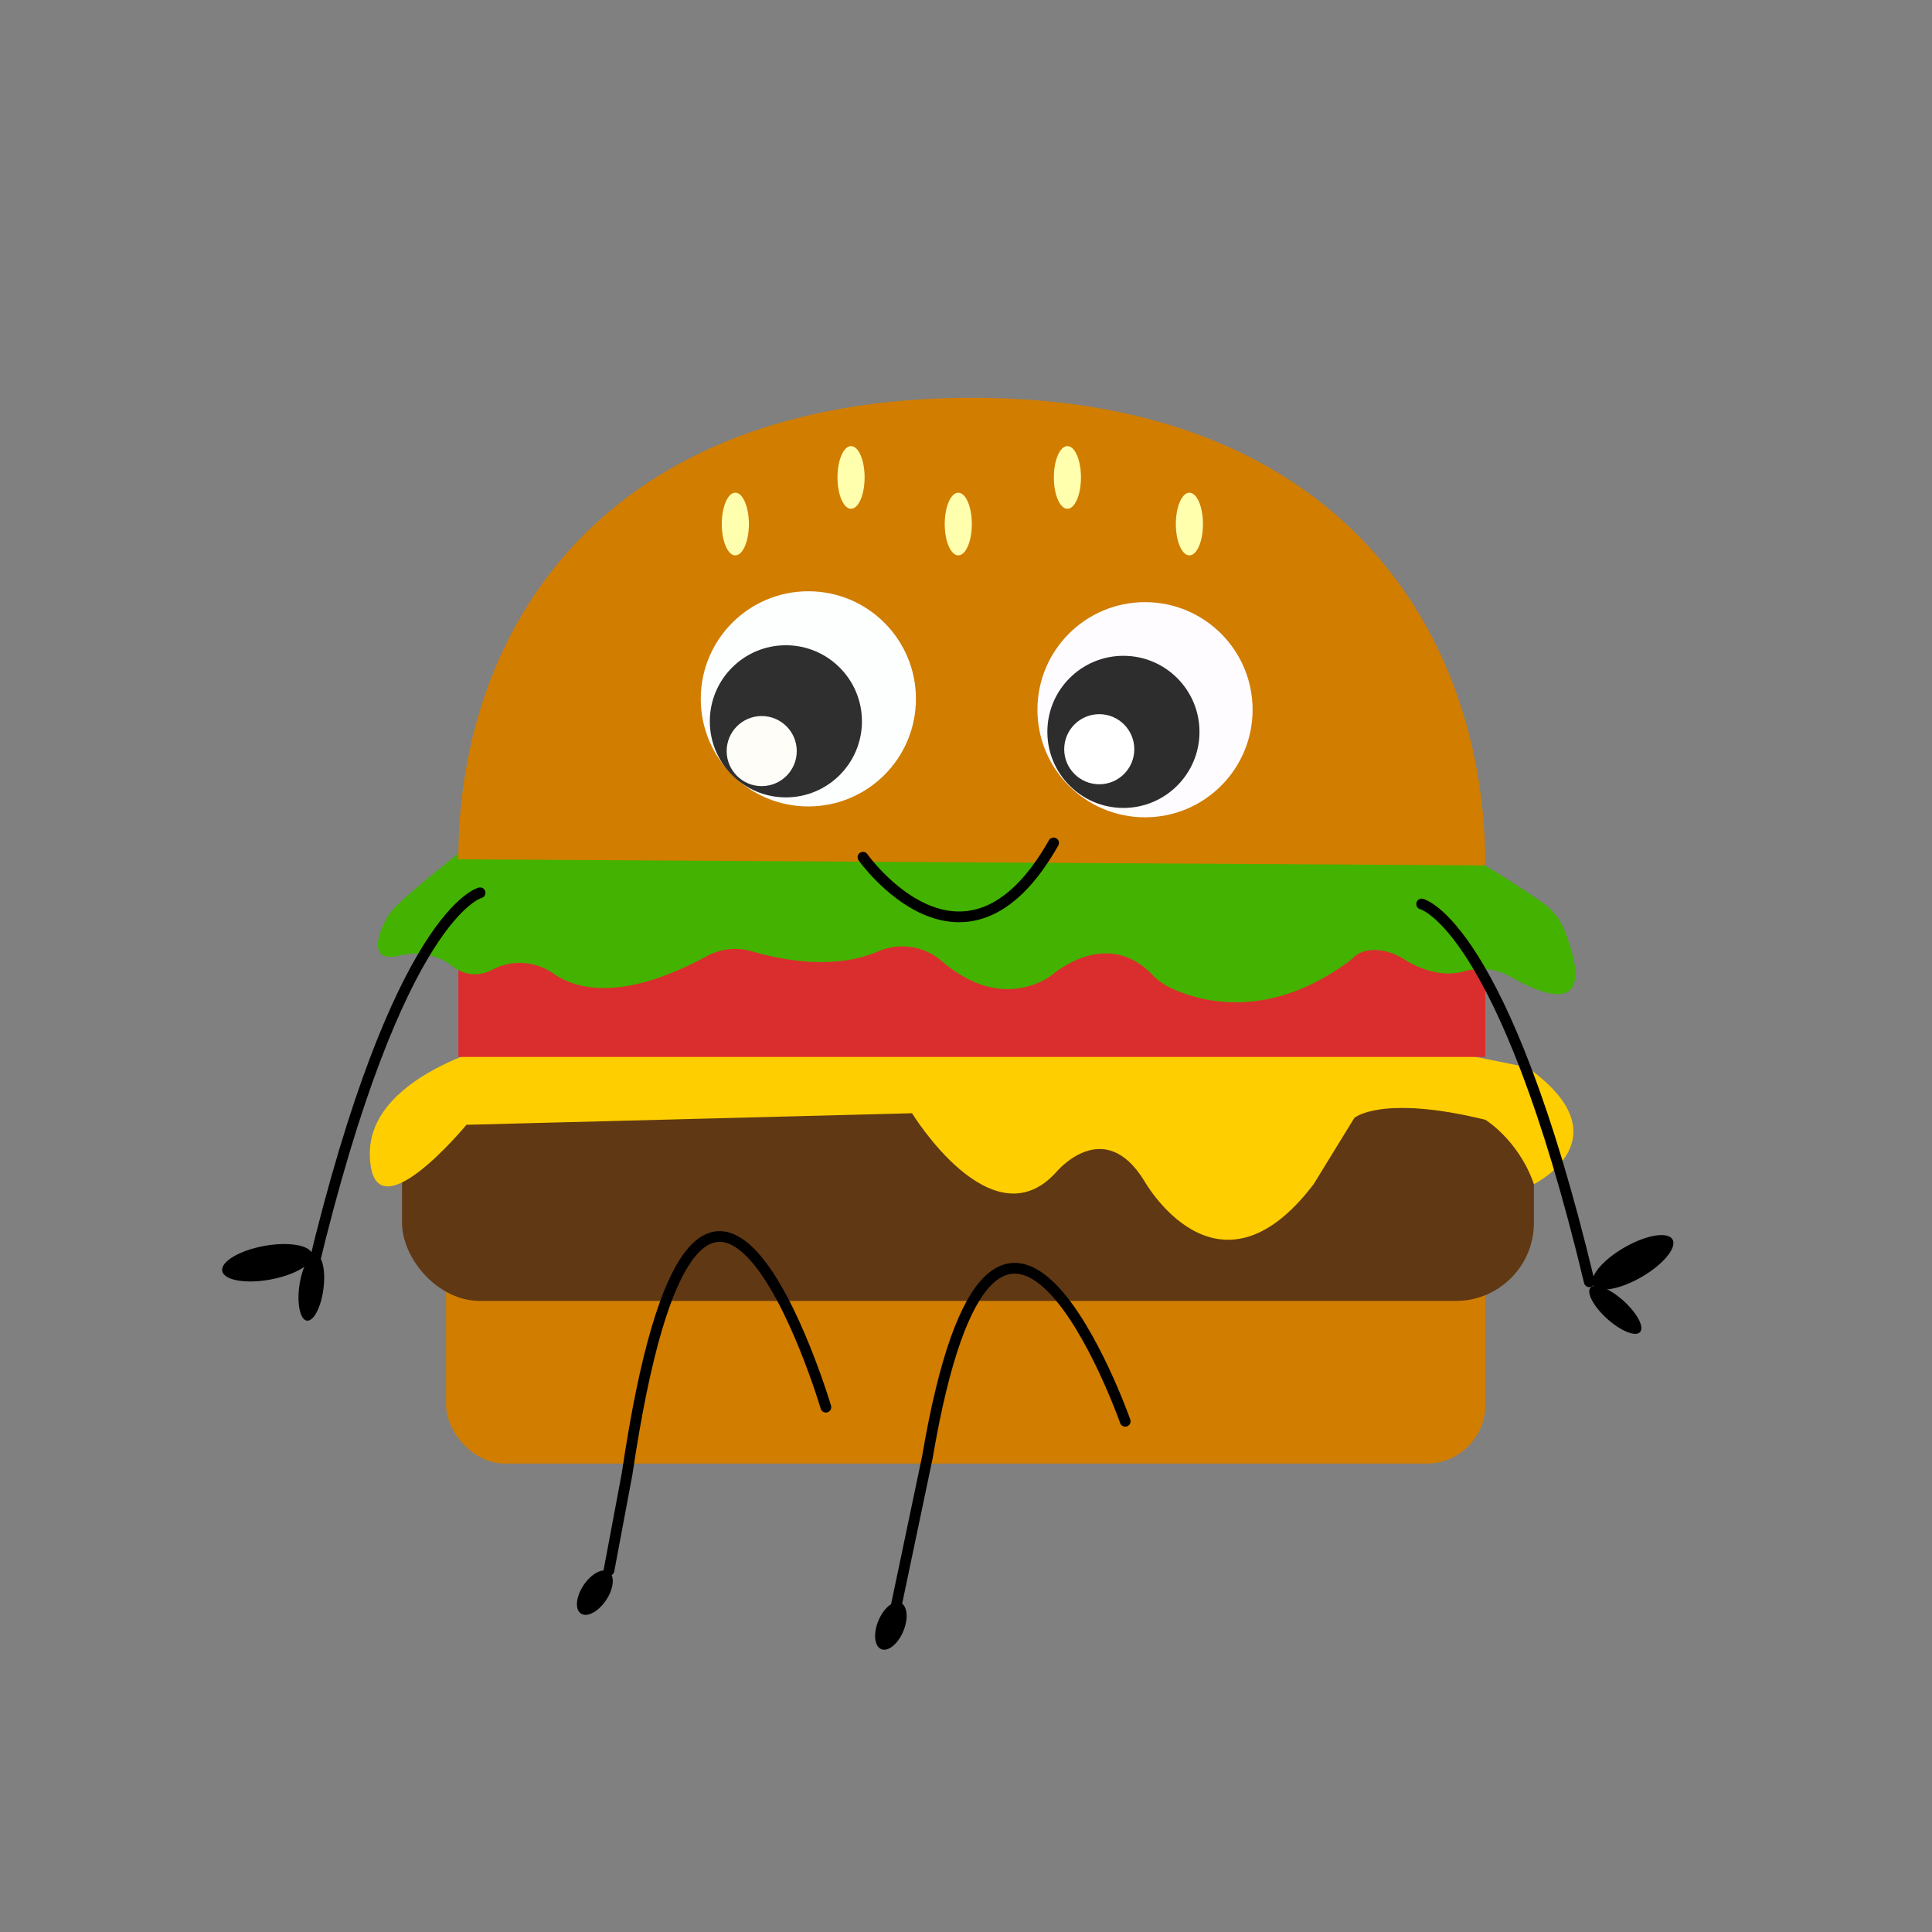 <svg xmlns="http://www.w3.org/2000/svg" width="1080" height="1080" viewBox="0 0 1080 1080"><rect x="0" y="0" width="1080" height="1080" fill="#808080" stroke="none"/><defs><style>.a{fill:#d17d00;}.b{fill:#603813;}.c{fill:#ffce00;}.d{fill:#da2e2e;}.e{fill:#44b200;}.f{fill:#fdfffe;}.g{fill:#2f2f2f;}.h{fill:#fffdf7;}.i{fill:#fffcff;}.j{fill:#2d2d2d;}.k{fill:#fff;}.l{fill:#ffffae;}.m{fill:none;stroke:#000;stroke-linecap:round;stroke-miterlimit:10;stroke-width:6px;}</style></defs><title>Burger</title><rect class="a" x="249.36" y="673.24" width="580.95" height="144.92" rx="32.84"/><rect class="b" x="224.73" y="619.25" width="632.73" height="107.98" rx="43.66"/><path class="c" d="M287.25,581.36s-81.46,17-80.51,64.41,54-17,54-17l249.11-6.46s44.52,72.77,80.51,33c0,0,26.53-32.2,49.26,4.74,0,0,40.73,72.94,94.72,1.9l22.73-37s14.85-13.26,73.25,1c0,0,18.63,11.37,27.15,36,0,0,52.1-25.58-3.78-65.36L777.9,581.36Z"/><rect class="d" x="256.22" y="515.06" width="574.09" height="75.78"/><path class="e" d="M288,460.94a33.35,33.35,0,0,0-20.12,7C252.7,479.8,223,503.33,218.1,510.32c-5.39,7.71-14.55,28.59,5.19,23.85,10.16-2.44,21-.68,29.28,5.7,5.64,4.36,13.37,7,22.85,2.12a32.59,32.59,0,0,1,33.7,2.09c14.12,9.89,40.13,15.2,86.13-9.63a33.17,33.17,0,0,1,25.13-2.64c16.54,4.86,46.11,10.65,70.73-.08a33.87,33.87,0,0,1,35.46,5.64c13.1,11.23,32.84,21.6,55.28,11.38a31.71,31.71,0,0,0,6.71-4.13c7.28-5.83,33.17-23.38,56,.67a32.43,32.43,0,0,0,9.47,6.77c15.16,7.28,53.81,19.46,99.88-14.53a32.15,32.15,0,0,0,3-2.56c1.75-1.66,6.34-4.83,15-3.65a31.38,31.38,0,0,1,12.65,4.74c5.91,3.77,19.86,11.06,34.29,6.82a33.87,33.87,0,0,1,26.17,3.43c19.25,11,48.32,21.85,29.57-26.23a33.4,33.4,0,0,0-11.88-15.16c-13.85-9.76-44.47-30.08-80.87-46.51a33.22,33.22,0,0,0-14.1-2.94Z"/><path class="a" d="M830.31,483.76c0-128.43-79.88-261.39-286.8-261.39s-287.29,129.53-287.29,258Z"/><circle class="f" cx="451.87" cy="390.66" r="60.14"/><circle class="g" cx="439.31" cy="403.22" r="42.52"/><circle class="h" cx="425.8" cy="419.86" r="19.59"/><circle class="i" cx="640.07" cy="396.74" r="60.14"/><circle class="j" cx="628" cy="409.12" r="42.52"/><circle class="k" cx="614.49" cy="418.82" r="19.59"/><ellipse class="l" cx="475.74" cy="266.89" rx="7.58" ry="17.52"/><ellipse class="l" cx="411.05" cy="292.94" rx="7.58" ry="17.52"/><ellipse class="l" cx="535.69" cy="292.94" rx="7.58" ry="17.52"/><ellipse class="l" cx="596.69" cy="266.89" rx="7.58" ry="17.52"/><ellipse class="l" cx="664.89" cy="292.94" rx="7.58" ry="17.52"/><path class="m" d="M482.41,479.2s56.64,80.07,106.56-8"/><ellipse cx="912.78" cy="705.71" rx="25.58" ry="9.55" transform="translate(-230.45 550.06) rotate(-29.96)"/><ellipse cx="902.99" cy="732.27" rx="6.79" ry="18.61" transform="translate(-245.27 914.26) rotate(-48.05)"/><path class="m" d="M794.71,505.36s45.78,10.83,93.72,211.16"/><ellipse cx="149.4" cy="705.88" rx="25.58" ry="9.55" transform="translate(-124.51 38.38) rotate(-10.36)"/><ellipse cx="174.05" cy="719.8" rx="18.61" ry="6.79" transform="translate(-562.62 795.46) rotate(-82.27)"/><path class="m" d="M268.37,499.08s-45.78,10.83-93.72,211.17"/><path class="m" d="M629,794.51S556.7,589.25,518.4,814.65l-17.49,83.4"/><path class="m" d="M461.67,786.62S391.12,549,350.57,823.79l-10.14,54.07"/><ellipse cx="332.53" cy="890.27" rx="14.05" ry="7.56" transform="translate(-592.45 672.18) rotate(-56.25)"/><ellipse cx="498.01" cy="908.99" rx="14.05" ry="7.56" transform="translate(-532.28 1022.05) rotate(-67.55)"/></svg>